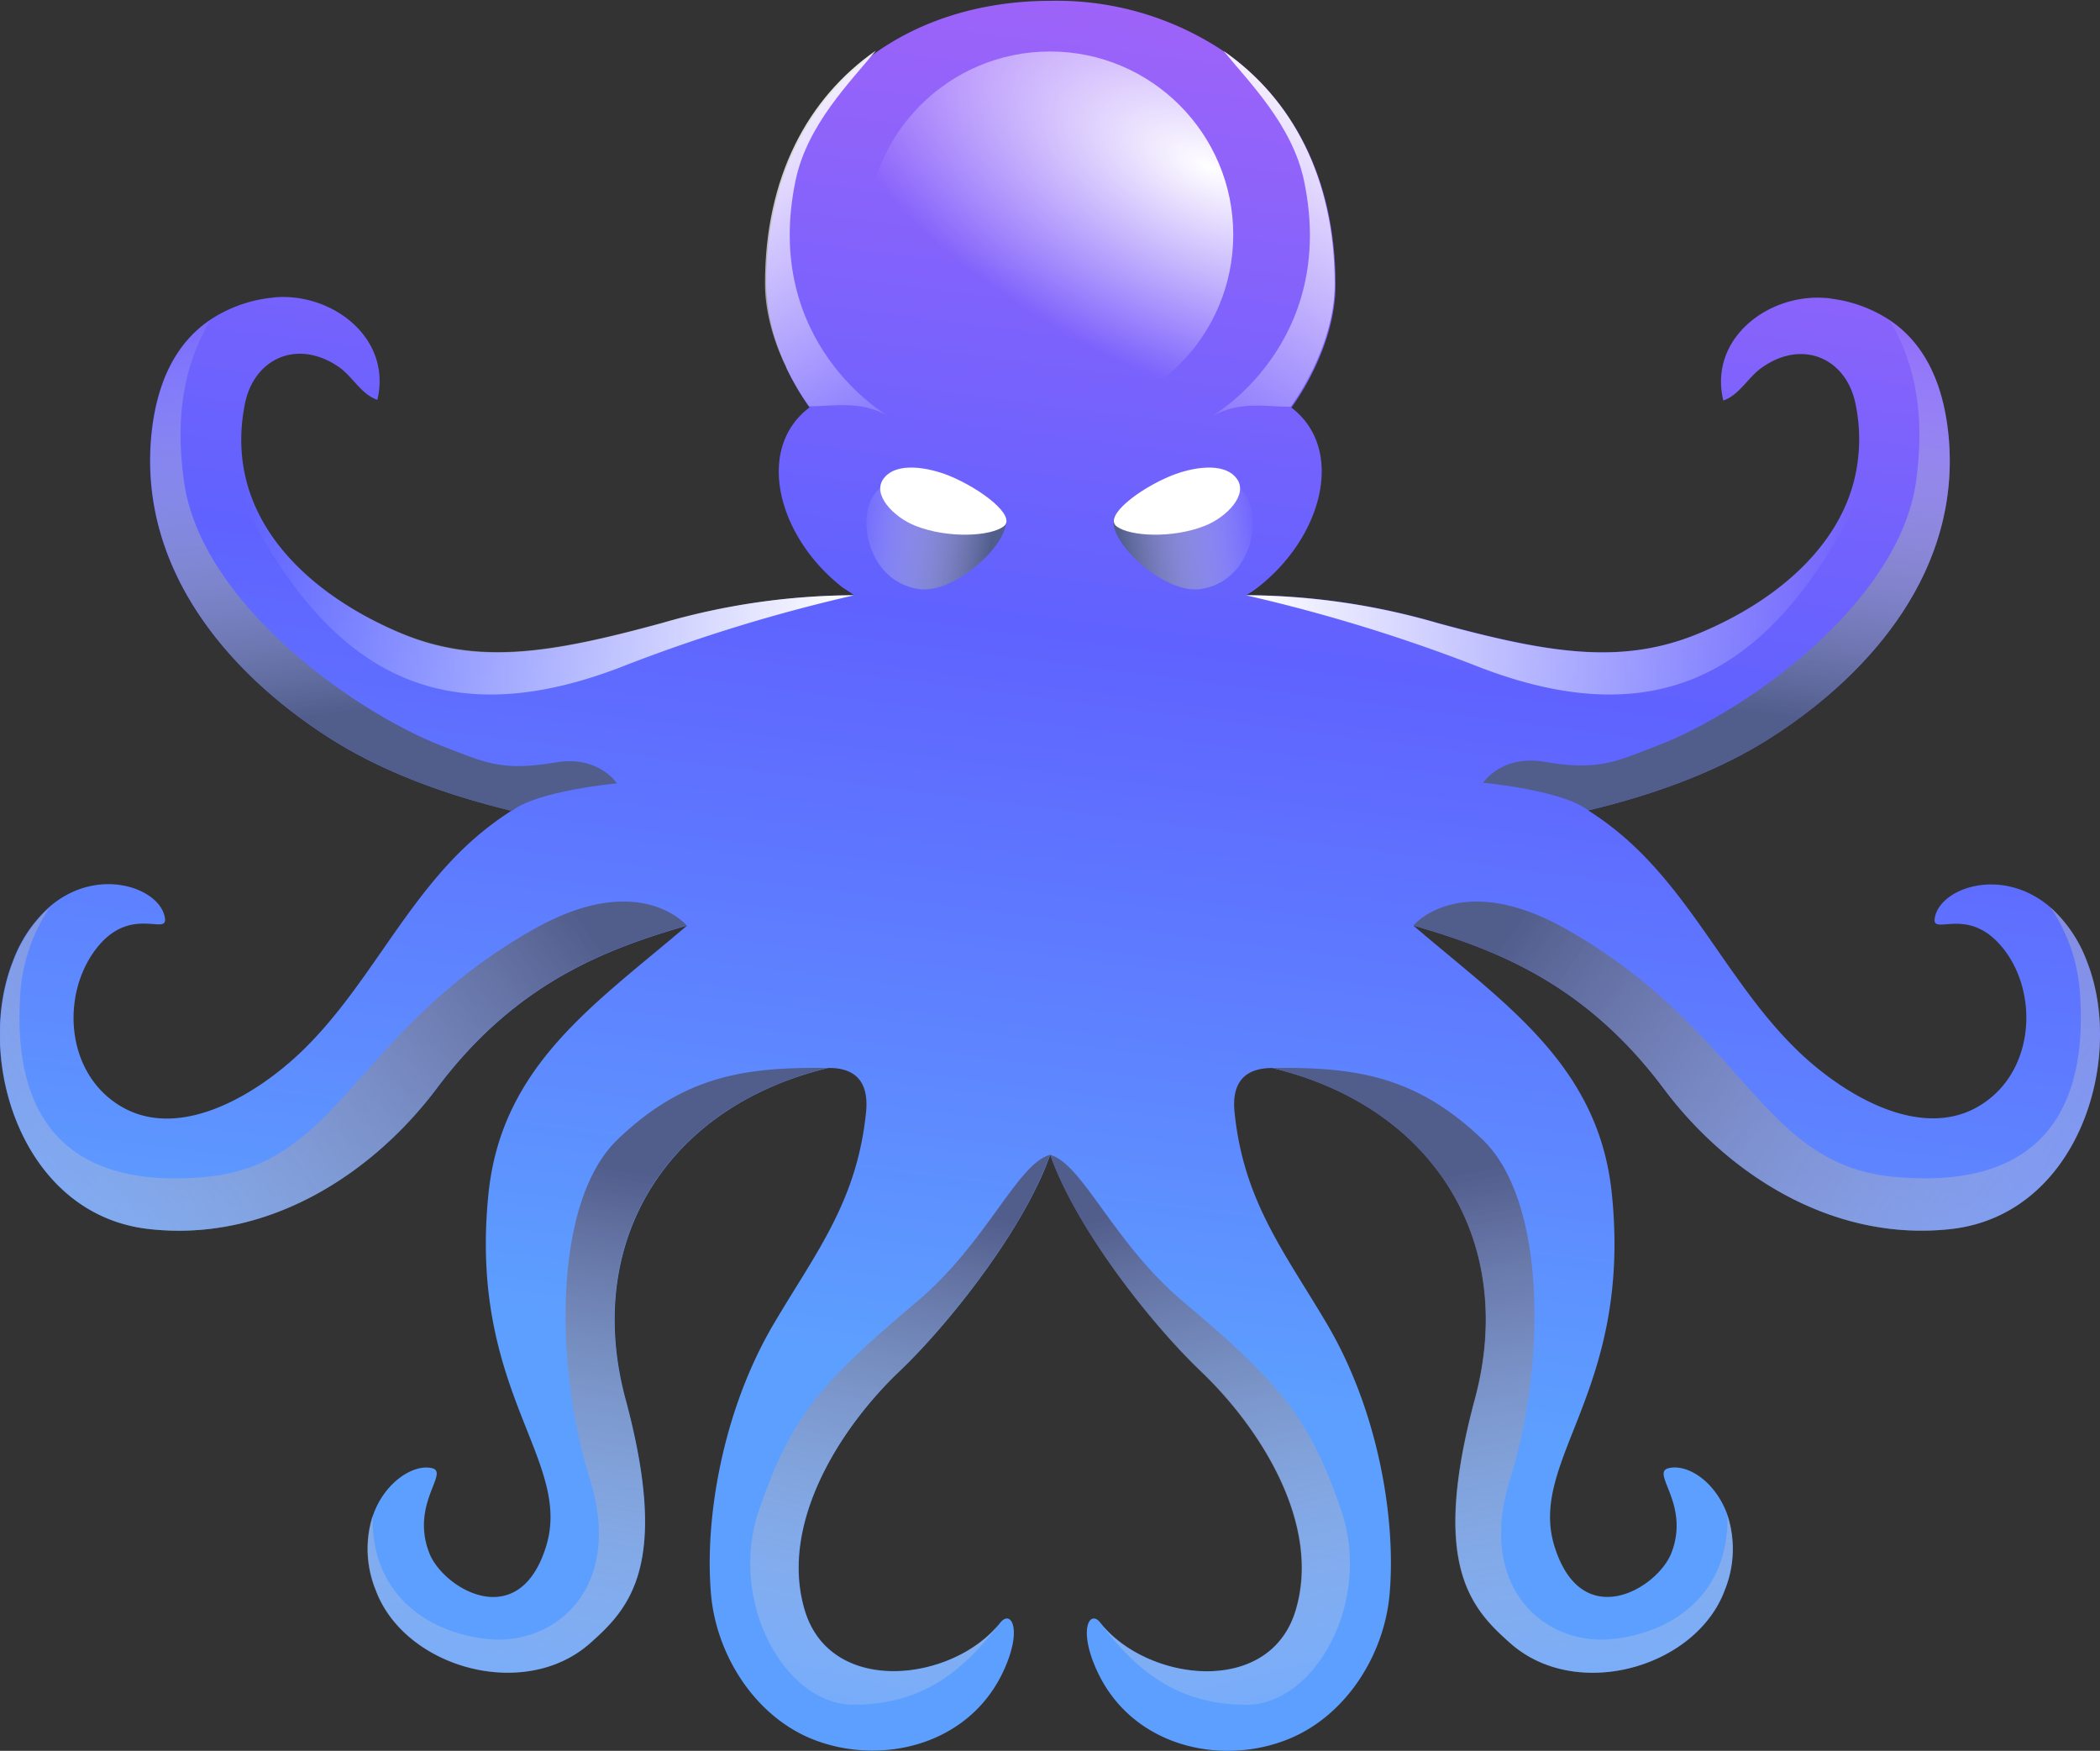 <svg xmlns="http://www.w3.org/2000/svg" xmlns:xlink="http://www.w3.org/1999/xlink" viewBox="0 0 282.31 235.31"><rect x="0" y="0" width="282.31" height="235.31" fill="#333333" stroke="none"/><defs><style>.cls-1{isolation:isolate;}.cls-2{fill:url(#linear-gradient);}.cls-15,.cls-16,.cls-17,.cls-18,.cls-3{mix-blend-mode:overlay;}.cls-3{fill:url(#radial-gradient);}.cls-10,.cls-11,.cls-12,.cls-13,.cls-14,.cls-4,.cls-5,.cls-7,.cls-8,.cls-9{mix-blend-mode:multiply;}.cls-4{fill:url(#linear-gradient-2);}.cls-5{fill:url(#linear-gradient-3);}.cls-6{fill:#fff;}.cls-7{fill:url(#linear-gradient-4);}.cls-8{fill:url(#linear-gradient-5);}.cls-9{fill:url(#linear-gradient-6);}.cls-10{fill:url(#linear-gradient-7);}.cls-11{fill:url(#linear-gradient-8);}.cls-12{fill:url(#linear-gradient-9);}.cls-13{fill:url(#linear-gradient-10);}.cls-14{fill:url(#linear-gradient-11);}.cls-15{fill:url(#linear-gradient-12);}.cls-16{fill:url(#linear-gradient-13);}.cls-17{fill:url(#linear-gradient-14);}.cls-18{fill:url(#linear-gradient-15);}</style><linearGradient id="linear-gradient" x1="135.32" y1="184.37" x2="160.23" y2="-8.82" gradientUnits="userSpaceOnUse"><stop offset="0" stop-color="#5d9fff"/><stop offset="0.51" stop-color="#5f62ff"/><stop offset="1" stop-color="#a663f8"/></linearGradient><radialGradient id="radial-gradient" cx="162.49" cy="22.29" r="57.69" gradientTransform="translate(20.48 -57.46) rotate(25.42) scale(1 0.5)" gradientUnits="userSpaceOnUse"><stop offset="0" stop-color="#fff"/><stop offset="1" stop-color="#fff" stop-opacity="0"/></radialGradient><linearGradient id="linear-gradient-2" x1="250.19" y1="243.22" x2="267.48" y2="243.22" gradientTransform="matrix(1.13, 0.22, 0.22, 1.38, -186.48, -322.46)" gradientUnits="userSpaceOnUse"><stop offset="0" stop-color="#515d8b"/><stop offset="1" stop-color="#fff" stop-opacity="0"/></linearGradient><linearGradient id="linear-gradient-3" x1="696.71" y1="171.77" x2="714" y2="171.77" gradientTransform="matrix(-1.13, 0.22, -0.22, 1.38, 959.16, -322.46)" xlink:href="#linear-gradient-2"/><linearGradient id="linear-gradient-4" x1="213.16" y1="110.08" x2="311.6" y2="179.26" gradientTransform="matrix(1, 0, 0, 1, 0, 0)" xlink:href="#linear-gradient-2"/><linearGradient id="linear-gradient-5" x1="229.4" y1="95.07" x2="236.83" y2="37.5" gradientTransform="matrix(1, 0, 0, 1, 0, 0)" xlink:href="#linear-gradient-2"/><linearGradient id="linear-gradient-6" x1="198.69" y1="156.88" x2="215.16" y2="248.52" gradientTransform="matrix(1, 0, 0, 1, 0, 0)" xlink:href="#linear-gradient-2"/><linearGradient id="linear-gradient-7" x1="152.22" y1="162.48" x2="172.91" y2="246.1" gradientTransform="matrix(1, 0, 0, 1, 0, 0)" xlink:href="#linear-gradient-2"/><linearGradient id="linear-gradient-8" x1="778.65" y1="110.08" x2="877.08" y2="179.26" gradientTransform="matrix(-1, 0, 0, 1, 847.8, 0)" xlink:href="#linear-gradient-2"/><linearGradient id="linear-gradient-9" x1="794.89" y1="95.07" x2="802.31" y2="37.5" gradientTransform="matrix(-1, 0, 0, 1, 847.8, 0)" xlink:href="#linear-gradient-2"/><linearGradient id="linear-gradient-10" x1="764.17" y1="156.88" x2="780.65" y2="248.52" gradientTransform="matrix(-1, 0, 0, 1, 847.8, 0)" xlink:href="#linear-gradient-2"/><linearGradient id="linear-gradient-11" x1="717.7" y1="162.48" x2="738.4" y2="246.1" gradientTransform="matrix(-1, 0, 0, 1, 847.8, 0)" xlink:href="#linear-gradient-2"/><linearGradient id="linear-gradient-12" x1="167.47" y1="78.94" x2="249.37" y2="78.94" gradientTransform="matrix(1, 0, 0, 1, 0, 0)" xlink:href="#radial-gradient"/><linearGradient id="linear-gradient-13" x1="727.97" y1="78.94" x2="809.88" y2="78.94" gradientTransform="matrix(-1, 0, 0, 1, 842.82, 0)" xlink:href="#radial-gradient"/><linearGradient id="linear-gradient-14" x1="181.61" y1="11.2" x2="151.2" y2="58.5" gradientTransform="matrix(1, 0, 0, 1, 0, 0)" xlink:href="#radial-gradient"/><linearGradient id="linear-gradient-15" x1="686.22" y1="11.13" x2="655.81" y2="58.43" gradientTransform="matrix(-1, 0, 0, 1, 786.87, 0)" xlink:href="#radial-gradient"/></defs><g class="cls-1"><g id="Layer_2" data-name="Layer 2"><g id="OBJECTS"><path class="cls-2" d="M262.29,165.18c-16,1.78-30.07-7.43-38.63-18.87-10.53-14.1-22.56-18.72-33.66-21.92h0c12.26,10.52,24.9,18.73,26.68,36,2.76,26.7-11.38,35.82-7.68,47.52s13.87,5.54,15.7.79c2.55-6.65-2.94-10.82-.33-11.39s6.33,1.91,7.89,6.39a14.71,14.71,0,0,1-.38,10c-3.85,10.43-19.92,15-28.78,7.19-5.37-4.73-10.8-10.59-4.81-32.84,5.64-20.87-5.23-39.21-27.23-44.51-2.57,0-5.59.91-5.1,5.89,1.2,12,6.75,18.9,12.39,28.44,7,11.82,9.36,26.48,8.45,36.46-.73,8.08-5.8,16.15-13.39,19.32-9.06,3.8-21.15,1.19-25.89-9-2.66-5.7-1-8.39.41-6.55,6.25,7.91,22.71,10,26.25-1.63s-4.75-24.58-12.72-32.18c-6.68-6.37-16.72-19.11-20.26-29.11-3.54,10-13.58,22.74-20.27,29.11-8,7.6-16.24,20.6-12.72,32.18s20,9.54,26.25,1.63c1.45-1.84,3.08.85.41,6.55-4.74,10.14-16.83,12.75-25.88,9-7.59-3.17-12.67-11.24-13.4-19.32-.9-10,1.47-24.64,8.46-36.46,5.63-9.54,11.18-16.41,12.38-28.44.49-5-2.53-5.94-5.1-5.89-22,5.3-32.86,23.64-27.23,44.51,6,22.25.56,28.11-4.81,32.84-8.85,7.79-24.92,3.24-28.77-7.19a14.66,14.66,0,0,1-.39-10c1.56-4.48,5.4-6.93,7.9-6.39s-2.89,4.74-.33,11.39c1.82,4.75,12,10.93,15.69-.79S62.92,187.1,65.67,160.4c1.79-17.29,14.42-25.5,26.69-36h0c-11.11,3.2-23.13,7.82-33.67,21.92C50.09,157.75,36,167,20,165.18c-17.09-1.92-23.47-22.8-18.27-36a18.3,18.3,0,0,1,4.91-7.29c6.5-5.62,15-2.53,15.54,1.55.28,2.19-4-1.32-8.32,3C8.46,132,8.31,142.7,15,147.84c8.19,6.31,19.5-.62,25.78-6.75,8.77-8.56,13.72-20.28,23-28.4a41.15,41.15,0,0,1,5-3.74C59.8,106.8,51.2,103.66,44,99c-13.42-8.66-25.39-22.6-23.66-40.54.8-8.12,4-12.87,8-15.53a18.6,18.6,0,0,1,7.86-2.88c.25,0,.52-.07.77-.09,7.66-.63,15.74,5.43,13.76,13.78-2.19-.75-3.33-3.13-5.18-4.42C40,45.5,34.1,48.14,32.9,54.39,30,69.37,41.08,79.59,53.61,85c10.44,4.48,20.29,2.89,35.47-1.25A93.66,93.66,0,0,1,114.85,80c-.52-.33-1-.68-1.52-1-8.83-6.83-11.85-18.72-4.5-24.24h0l0,0a34.51,34.51,0,0,1-3.14-5.38.27.27,0,0,1,0-.11,26.45,26.45,0,0,1-2.69-11c0-24.54,17-38.16,38.27-38.16a40.4,40.4,0,0,1,23.35,6.86c9.1,6.32,14.92,17,14.92,31.3,0,8.76-5.94,16.51-5.94,16.51a.11.11,0,0,0,0,0c7.28,5.53,4.25,17.38-4.55,24.2-.48.37-1,.72-1.52,1a93.59,93.59,0,0,1,25.76,3.74c15.18,4.14,25,5.73,35.48,1.25,9.46-4,18.08-10.88,20.49-20.42a23.08,23.08,0,0,0,.21-10.14c-1.2-6.25-7.14-8.89-12.62-5-1.85,1.29-3,3.67-5.18,4.42-2-8.35,6.1-14.41,13.75-13.78q.39,0,.78.09A18.61,18.61,0,0,1,254,43c4,2.66,7.15,7.41,7.95,15.53C263.67,76.43,251.7,90.37,238.28,99c-7.16,4.63-15.77,7.77-24.77,9.92a40.39,40.39,0,0,1,5,3.74c9.27,8.12,14.22,19.84,23,28.4,6.27,6.13,17.59,13.06,25.78,6.75,6.7-5.14,6.55-15.88,1.12-21.33-4.33-4.34-8.61-.83-8.33-3,.54-4.08,9-7.17,15.54-1.55a18.42,18.42,0,0,1,4.92,7.29C285.75,142.38,279.37,163.26,262.29,165.18Z"/><circle class="cls-3" cx="141.16" cy="31.55" r="24.63"/><path class="cls-4" d="M167.43,66.51c2.34,3.33.71,11.68-6.05,12.66-4.78.7-11.95-6-11.69-9.14.15-1.83,2.87-2.61,7.47-4.08C160,65.06,165,63,167.43,66.51Z"/><path class="cls-5" d="M117.48,66.51c-2.34,3.33-.7,11.68,6.06,12.66,4.78.7,11.94-6,11.68-9.14-.15-1.83-2.86-2.61-7.46-4.08C125,65.06,120,63,117.48,66.51Z"/><path class="cls-6" d="M166.23,64.29c1.66,2.14-1.3,5.2-4.21,6.36-4.43,1.77-10.17,1.43-11.91.09s2.92-5,7.35-6.81C160.15,62.85,164.48,62,166.23,64.29Z"/><path class="cls-6" d="M118.81,64.29c-1.66,2.14,1.3,5.2,4.21,6.36,4.43,1.77,10.17,1.43,11.91.09s-2.93-5-7.35-6.81C124.89,62.85,120.56,62,118.81,64.29Z"/><path class="cls-7" d="M262.29,165.18c-16,1.78-30.07-7.43-38.63-18.87-10.53-14.1-22.56-18.72-33.66-21.92h0s6.32-7.61,20.68.56c23.94,13.62,25.91,31.53,43.92,33.22s26-7.16,25.06-23.93a23.52,23.52,0,0,0-4-12.29,18.42,18.42,0,0,1,4.92,7.29C285.75,142.38,279.37,163.26,262.29,165.18Z"/><path class="cls-8" d="M238.28,99c-7.16,4.63-15.77,7.77-24.77,9.92-3.43-2.74-14.14-3.72-14.14-3.72s2.49-3.78,8.17-2.82c7.46,1.27,9.61,0,15.49-2.25,11.84-4.6,32.31-19.15,34.56-35.47C259,54.29,256.84,47.76,254,43c4,2.66,7.15,7.41,7.95,15.53C263.67,76.43,251.7,90.37,238.28,99Z"/><path class="cls-9" d="M231.84,213.7c-3.85,10.43-19.92,15-28.78,7.19-5.37-4.73-10.8-10.59-4.81-32.84,5.64-20.87-5.23-39.21-27.23-44.51,11.32-.16,19.35,1.11,28.22,9.55s8.44,30.84,3.79,45.62,4.72,22.45,13.59,21.59c7.64-.72,15.84-5.6,15.6-16.59A14.71,14.71,0,0,1,231.84,213.7Z"/><path class="cls-10" d="M167.56,229.12c-9.29,0-14.83-4.62-19.67-11,6.25,7.91,22.71,10,26.25-1.63s-4.75-24.58-12.72-32.18c-6.68-6.37-16.72-19.11-20.26-29.11,4.44,1.24,8.52,11.91,18,19.83,13.09,11,16.88,15.62,21.12,27.87S176.86,229.12,167.56,229.12Z"/><path class="cls-11" d="M20,165.18C36,167,50.09,157.75,58.65,146.31c10.54-14.1,22.56-18.72,33.67-21.92h0s-6.33-7.61-20.68.56c-24,13.62-25.91,31.53-43.93,33.22S1.76,151,2.69,134.23a23.61,23.61,0,0,1,4-12.29,18.3,18.3,0,0,0-4.91,7.29C-3.44,142.38,2.94,163.26,20,165.18Z"/><path class="cls-12" d="M44,99C51.2,103.66,59.8,106.8,68.8,109c3.44-2.74,14.14-3.72,14.14-3.72s-2.49-3.78-8.17-2.82c-7.46,1.27-9.61,0-15.49-2.25C47.44,95.56,27,81,24.73,64.69c-1.44-10.4.74-16.93,3.59-21.73-4,2.66-7.15,7.41-7.95,15.53C18.64,76.43,30.61,90.37,44,99Z"/><path class="cls-13" d="M50.48,213.7c3.85,10.43,19.92,15,28.77,7.19,5.37-4.73,10.8-10.59,4.81-32.84-5.63-20.87,5.23-39.21,27.23-44.51-11.32-.16-19.35,1.11-28.21,9.55s-8.45,30.84-3.8,45.62S74.57,221.16,65.7,220.3c-7.64-.72-15.85-5.6-15.61-16.59A14.66,14.66,0,0,0,50.48,213.7Z"/><path class="cls-14" d="M114.75,229.12c9.3,0,14.84-4.62,19.67-11-6.25,7.91-22.7,10-26.25-1.63s4.76-24.58,12.72-32.18c6.69-6.37,16.73-19.11,20.27-29.11-4.45,1.24-8.53,11.91-18,19.83-13.08,11-16.88,15.62-21.11,27.87S105.46,229.12,114.75,229.12Z"/><path class="cls-15" d="M248.65,69.47C238.51,88.05,224.73,100,198,89.32A222.67,222.67,0,0,0,167.47,80a93.59,93.59,0,0,1,25.76,3.74c15.18,4.14,25,5.73,35.48,1.25,9.46-4,18.08-10.88,20.49-20.42A7.58,7.58,0,0,1,248.65,69.47Z"/><path class="cls-16" d="M33.66,69.47C43.8,88.05,57.58,100,84.34,89.32A223,223,0,0,1,114.85,80,93.66,93.66,0,0,0,89.08,83.7c-15.18,4.14-25,5.73-35.47,1.25-9.47-4-18.08-10.88-20.49-20.42A7.5,7.5,0,0,0,33.66,69.47Z"/><path class="cls-17" d="M179.43,38.16c0,8.76-5.94,16.51-5.94,16.51-3.4,0-6.77-.82-10.58,1.28,0,0,17-9.71,12.39-31.68-1.59-7.51-7.38-13.19-10.79-17.41C173.61,13.18,179.43,23.81,179.43,38.16Z"/><path class="cls-18" d="M102.84,38.1c0,8.76,5.93,16.51,5.93,16.51,3.4,0,6.77-.83,10.58,1.27,0,0-17-9.7-12.39-31.67,1.59-7.51,7.38-13.2,10.79-17.42C108.65,13.12,102.84,23.74,102.84,38.1Z"/></g></g></g></svg>